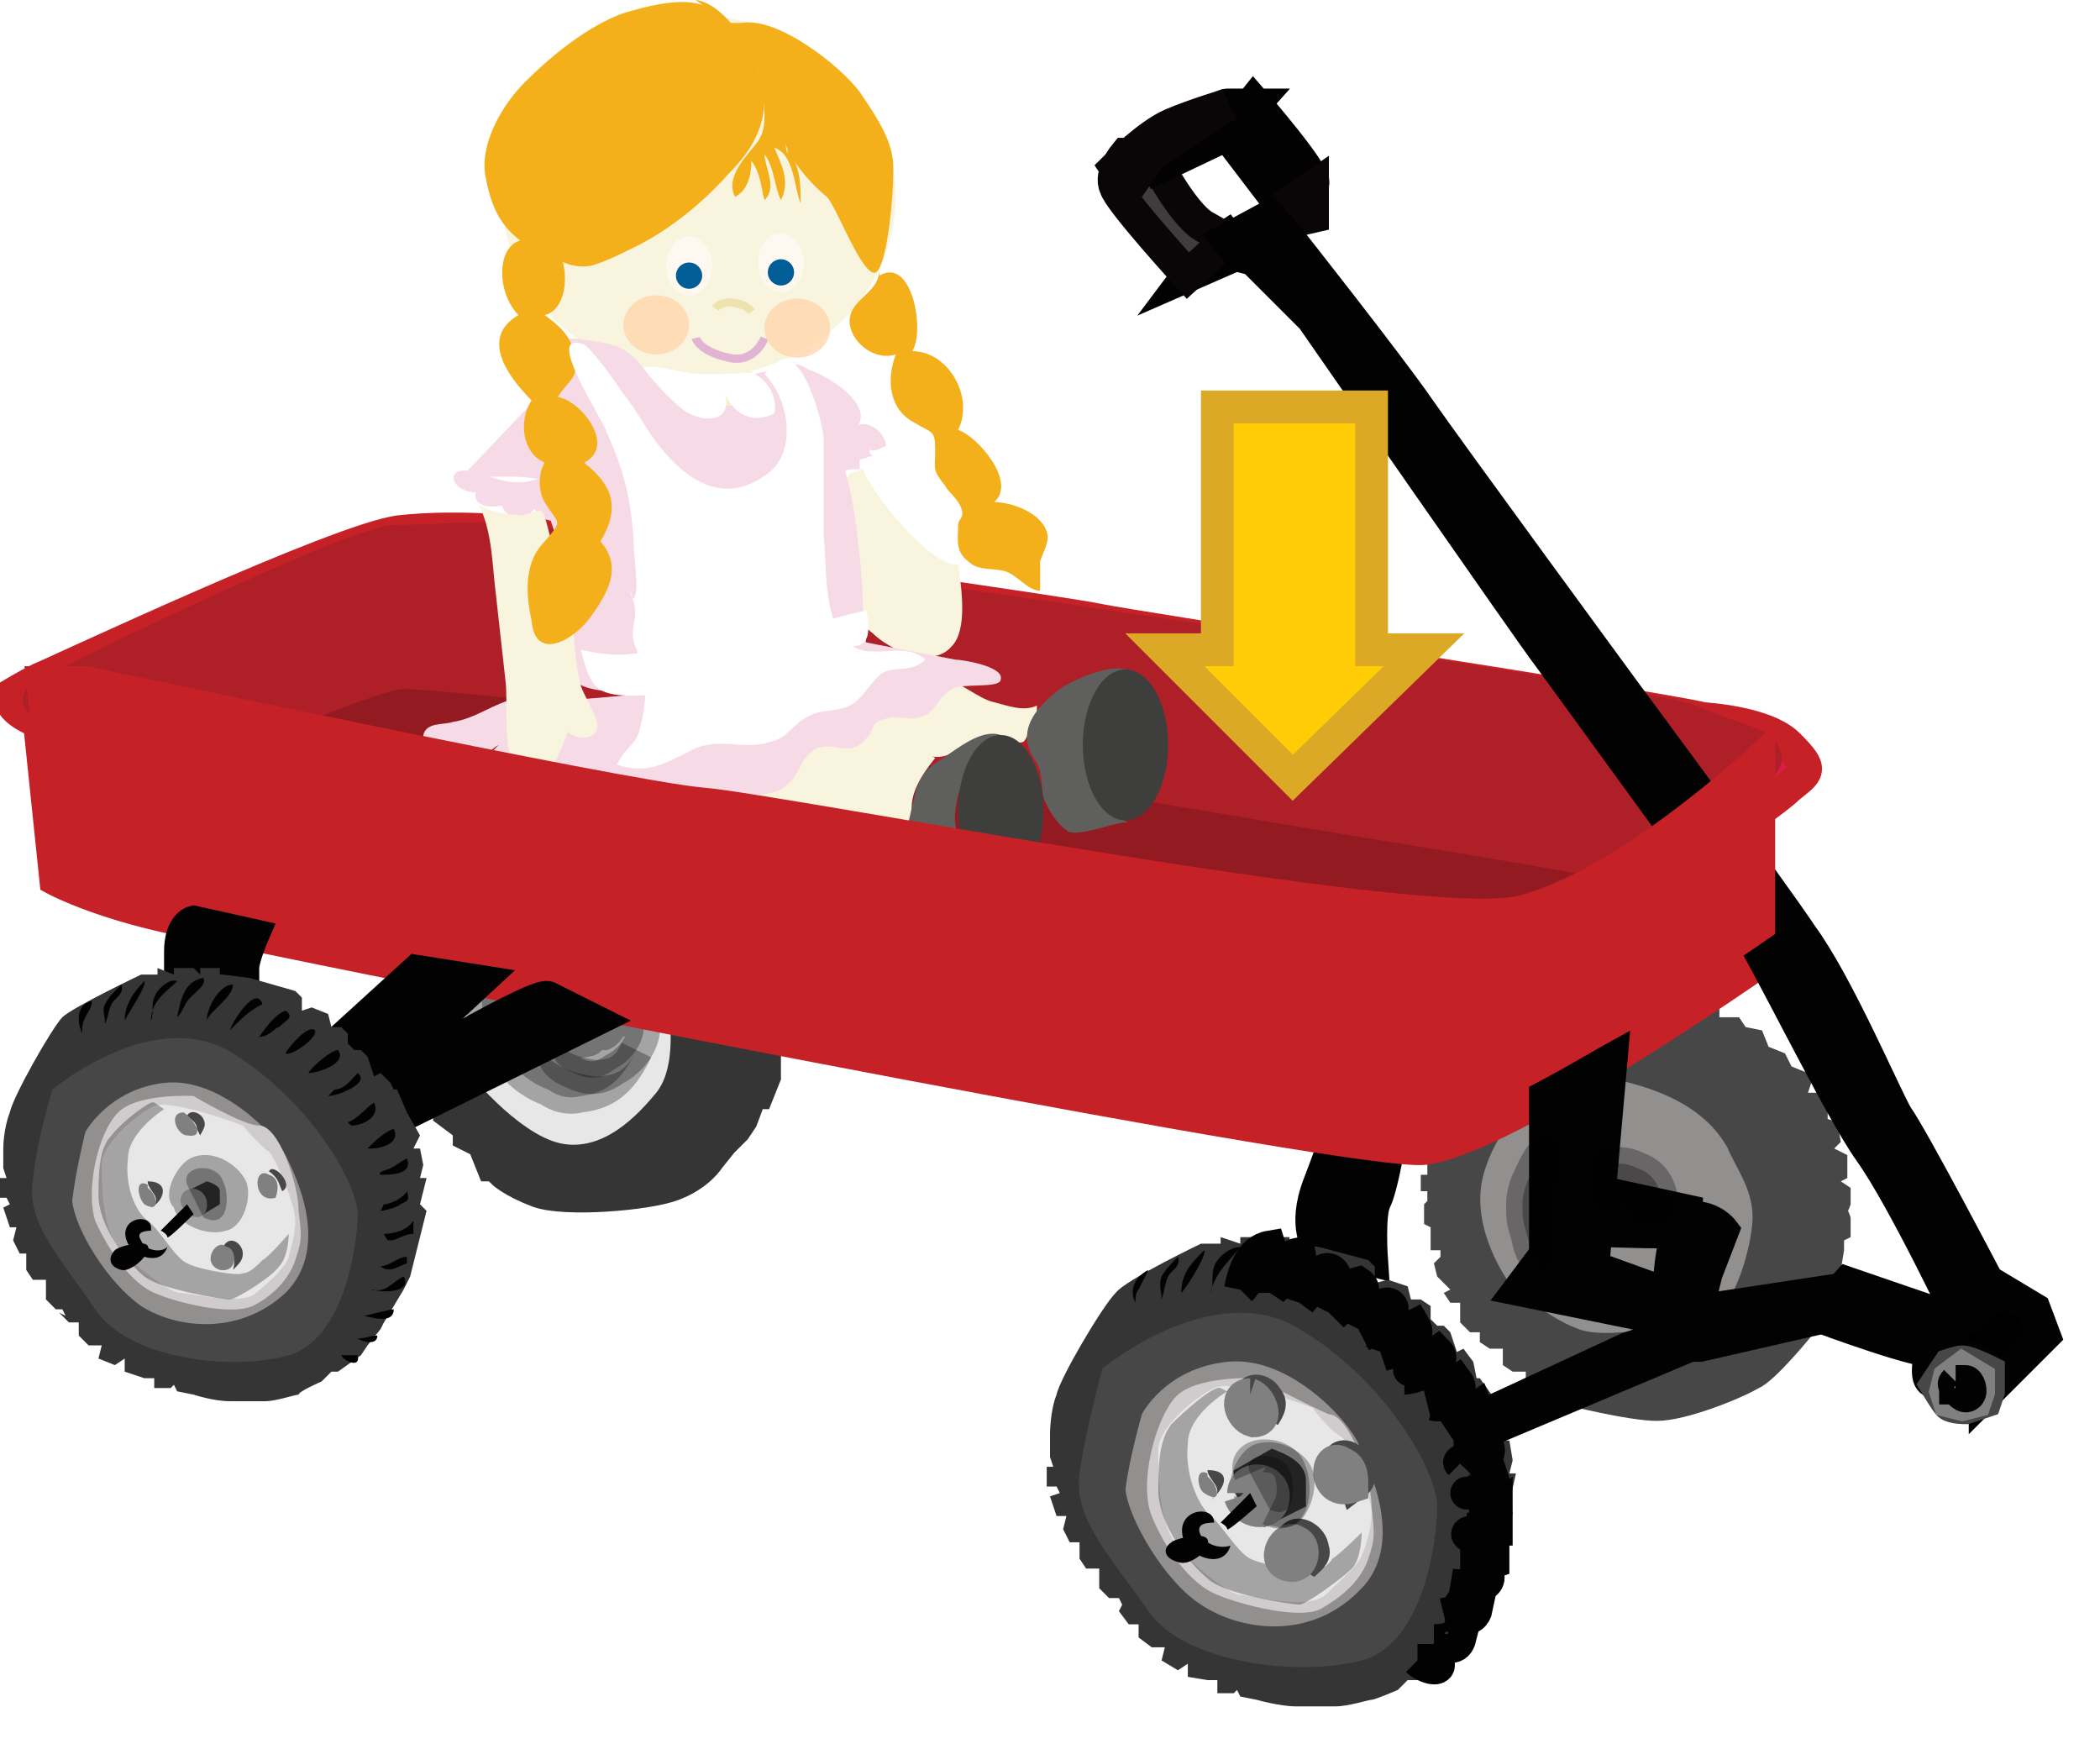 <svg xmlns="http://www.w3.org/2000/svg" xmlns:xlink="http://www.w3.org/1999/xlink" version="1.0" viewBox="0 0 64 53.3"><switch><g><pattern id="a" width="66" height="66" overflow="visible" patternUnits="userSpaceOnUse" viewBox="0 -66 66 66"><path fill="none" d="M0 0v-66h66V0z"/><path fill="#AE87BD" d="M16.5 0L4.8-4.8 0-16.5V0zm33 0L37.8-4.8 33-16.5V0zm-33-33L4.8-37.8 0-49.5V-33z"/></pattern><path fill="#353535" stroke="#353535" d="M23.5 31.4l-.2.6v.8l-.2.5h-.2l-.3.8-.2.3-.4.4-.4.5s-.3.5-1.1.8c-.8.3-3.3.5-4.1.2-.8-.3-1.1-.6-1.1-.6v-.2H15l-.2-.5v-.2h-.1l-.4-.2v-.4h-.2l-.4-.3v-.3l-.2-.1v-.2l-.6-1.3-.4-.1-.3-2.3.1-.1 11.2 1.9z"/><path fill="#E7E7E7" stroke="#E7E7E7" d="M19.9 31s.2 1.4-.3 2c-.5.6-1.5 1.7-2.6 1.3-1.1-.4-2.6-2.1-2.8-2.7-.2-.6 0-1.7 0-1.7l5.7 1.1z"/><path fill="#020202" stroke="#020202" d="M16.5 32.1c.5.4.9.6 1.6.7.7 0 1-.2 1.3-.8-.4.8-.8 1.3-1.7 1.4-.4.1-.7 0-1-.2-.3-.1-.8-.4-1-.7.2-.1.5-.2.8-.4M14.8 30c-.2.2-.1.9 0 1.2.3 0 1.8-.7 1.8-.8-.5-.2-1.2-.3-1.8-.4" opacity=".29"/><path fill="#020202" stroke="#020202" d="M18.8 31.1c.4 0 .9-.2.8.4-.1.5-.5.9-.9 1.1-.4.3-.8.3-1.2.1-.5-.2-.7-.4-.7-1 .4 0 .7.1 1.1 0 .1 0 .1-.1.2-.2h.3c.2-.1.2-.4.5-.4" opacity=".29"/><path fill="#020202" stroke="#020202" d="M40.2 38s-.5-.6 0-1.9c.5-1.3.6-1.7.6-1.7l1.5.6s-.2 1.2-.4 1.6c-.2.4-.1 1.8-.1 1.8l-1.6-.4z"/><path fill="#353535" d="M42.6 51.5l.3-.3h.3l.7-.5.3-.3.5-.5.1-.2.3-.5.3-.5.2-.4.2-.9.3-1.3-.1-.3.2-.9H46l.1-.4-.1-.6h-.2l.2-.4-.4-.8-.5-.7H45l-.1-.5-.3-.4-.2.1-.2-.6-.2-.2h-.2l-.2-.2v-.4l-.3-.2H43l-.1-.4-.6-.2-.4.1v-.5l-.2-.2-1.5-.4-.8-.1h-.1v-.2h-.7v.2l-.2-.2h-.6v.2l-.6-.2v.2h-.6S34.3 39 34 39.4c-.4.4-1.7 2.6-1.8 3.1-.2.5-.2 1.2-.2 1.2v.7l.1.3h-.2v.6h.3l.1.2-.3.1.2.6h.3l-.1.4.2.4h.3v.5l.2.3h.4v.6l.3.3h.3l.1.2-.1.2.3.4h.3v.4l.4.3h.4l-.1.4.5.3.3-.2v.4l.6.1h.3v.4h.5l.1-.1.1.2.5.1s.7.2 1.2.2h1.2c.4 0 1-.2 1.1-.2.1 0 .8-.3.8-.3z"/><path fill="#484747" d="M33.6 41.7s3.4-2.8 6-1.2c2.7 1.6 4.2 4.4 4.2 5.4s-.4 4.2-2.3 4.7-5.4.1-6.5-1.5c-1.1-1.6-2.3-2.8-2.1-4.2.2-1.4.7-3.2.7-3.2z"/><path fill="#928F8F" d="M34.8 43.1s.7-1.4 2.6-1.6c1.9-.2 3.7 1.8 4 2.5.3.7 1.5 3.1 0 4.5-1.5 1.5-3.6 1.2-4.8.4-1.1-.7-2.2-2.6-2.3-3.5.1-.9.5-2.3.5-2.3z"/><path fill="#D0CCCD" d="M38.3 42s-1.9-.1-2.5.6c-.6.7-1.1 2.6-.7 3.6.4 1 1.2 2.1 2 2.4.7.3 2.6.8 3.2.4.7-.4 1.2-.9 1.4-1.5.2-.6.2-.7.1-1.6 0-.9-.7-2.8-1.3-2.8-.5-.2-2.2-1.1-2.2-1.1z"/><path fill="#484747" d="M51.9 30.5h.5v.5h.6l.2.3.5.1.2.5.5.2.2.4.5.2.1.3-.1.3h.5l.1.5v.3l.3.1.1.6-.2.2.4.2v.7l-.2.1.3.2v.5s-.1.3-.1.2c0-.1.1.2.1.2v.6l-.2.1v.3l-.1.6-.1.2v.5l-.7 1.2s-1.2 1.5-1.7 1.7c-.5.3-2.2 1-3.1 1-.9 0-2.8-.5-2.9-.5-.1 0-.2-.3-.2-.3l-.7-.4h-.2v-.3h-.4l-.3-.2v-.5h-.4l-.3-.2v-.3h-.3l-.3-.3v-.6h-.3l-.2-.3.2-.1-.2-.2-.2-.2-.1-.4.2-.2v-.2h-.3v-.7l-.2-.1v-.6l.1-.1v-.3h-.2v-.5h.2v-.3l-.2-.3.2-.2v-.1c0-.1 4.8-3.7 5.4-3.9.5-.3 3-.5 3-.5z"/><path fill="#928F8F" stroke="#928F8F" d="M46.4 38.8s-1.1-1.5-.7-2.9c.4-1.4 1.7-2.9 3.5-2.5 1.8.4 2.6 1.1 3 1.8.3.7.8 1.3.7 2.1-.1.9-.5 2-.8 2.2-.3.2-3.1.9-3.9.5-.8-.3-1.8-1.2-1.8-1.2z"/><path fill="#C52127" stroke="#C52127" d="M1.2 22l.5 4.8s1.3.7 3.7 1.2c10 2.1 36 7.2 38 7 2.5-.3 10.1-5.6 10.1-5.6v-5s-4.2 3.9-7.3 4.6c-3.1.7-22.5-3.1-24.9-3.3C18.9 25.5 2.4 22 2.4 22H1.2z"/><path fill="#DA1D42" stroke="#C52127" d="M1.2 22s-.9-.3-.9-.8c0 0 .5-.3.9-.5.5-.2 9.2-4.3 11-4.5 1.8-.2 4.1 0 5.8.3 0 0 4.9.8 5.4.9 0 0 9.2 1.3 10.1 1.5.9.2 17.3 2.7 18.4 3 0 0 1.9.1 2.6.8.8.8.6.8 0 1.3-.6.6-4.4 3.1-5.4 3.7-1 .6-1.7 1.4-3.6 1.4-1.9-.1-8.1-.8-8.8-.9 0 0-12.2-2-13.9-2.3C21.1 25.7 1.2 22 1.2 22z"/><path fill="#AE1F28" stroke="#AE1F28" d="M48.5 27.2s-33.6-5.8-34-5.7c-.4.1-2 0-2 0L8 22.8s-7.1-1.2-6.8-1.5c.3-.3 9.7-4.8 10.8-4.8 1.1 0 3.7-.2 4.2 0s33.9 4.8 35.4 5.5c1.6.7 2.1.6 2.2 1.1.1.4-3.3 2.7-3.3 2.7l-2 1.4z"/><path fill="#931A20" stroke="#931A20" d="M48.5 27.2s-1.7 1.2-2.6 1.3c-.9.1-7.7-.6-7.7-.6l-29-4.8-1-.1s3.8-1.6 4.2-1.5c.4 0 4.7.4 5.8.6 1.1.2 23.7 4 25 4.2 1.3.2 5.3.9 5.3.9z"/><path fill="#020202" stroke="#020202" d="M7.4 32.7v-3.2c0-.3.3-1 .3-1l-1.8-.4s-.4.1-.4.9v2.5l1.9 1.2zm5.3-3.1l-4.5 4.1.9 1.3 5.5-5.1z"/><path fill="#020202" stroke="#020202" d="M9.4 35.4l8.7-4.3-1.4-.7c-.4-.2-6.2 3.3-6.2 3.3L9.1 35l.3.4zm37.7-2v5.7h1.4l.6-6.8z"/><path fill="#030202" stroke="#020202" d="M37.4 4.1L39 6.2s.8-.3 1-.6c.2-.2-1.8-2.5-1.8-2.5l-.8 1z"/><path fill="#080404" stroke="#020202" d="M37.4 7.2l-.6.4-.6.8 1.6-.7z"/><path fill="#3F3C3C" stroke="#0A0506" d="M38.7 6.6l1.3-.9v.9l-1.3.3zm-3.6-1.9s.9 1.8 1.6 2.2l.7.4-1.2 1.1S34.1 6.1 34 5.7c-.2-.4.3-1 .3-1h.8z"/><path fill="#080404" stroke="#020202" d="M37.4 4.1l-2.1 1-.2-.4s2.1-1.5 2.3-1.5h.8l-.8.9z"/><path fill="#2E2929" stroke="#0A0506" d="M34 5.1s1-1 1.7-1.3c.7-.3 1.7-.6 1.7-.6l-2.3 1.5-.7 1-.4-.6z"/><path fill="#020202" stroke="#020202" d="M56.3 39.1l3.5 1.2S58 36.5 57 35.1c-1-1.4-3.3-6.2-3.9-7-.6-.8-5.6-7.7-5.9-8.1-.4-.5-7.2-10.3-7.2-10.3l-1.8-1.8-.4-.1-.4-.5 1.3-.7.6.7s3 3.8 3.9 5.1c.9 1.3 6.4 8.8 6.4 8.8s4.3 5.8 5.3 7.3c1.1 1.5 2.5 4.8 2.9 5.5.5.7 2.8 5.1 2.8 5.1l.4.3s-2.1 1.4-2.1 1.7-3.5-1-3.5-1l.9-1z"/><path stroke="#020202" d="M60.5 42.5l1.8-1.8-.3-.8-1-.6-2.1 1.7s-.3 1 0 1.1c.3.2.1-.6.6-.7.6-.2 1 .2 1 .2v.9z"/><path fill="#020202" stroke="#020202" d="M49.1 36.4l2.3.5v.6c0 .1-2.6 0-2.6 0s-.1-.5 0-.6c.1-.2.3-.5.3-.5z"/><path fill="#020202" stroke="#020202" d="M48.5 38.6l3.6 1.3 3.3-.5-.1.8-3.5.8h-.3l-5.7 2.4-.3-.4 4.1-1.9.6-.2.2-.1.5-2s.1-1.7.7-1.7.9.4.9.4l-.5 1.3-.2.8-.1.8-5.4-1.1.6-.8 1.6.1z"/><path fill="#020202" stroke="#020202" d="M46.8 38.3c-.2-.2-.2-.5-.3-.8-.1-.3-.1-.5-.1-.8 0-.3.1-.6.2-.8.1-.2.3-.7.5-.8.1.2-.1.6-.1.8 0 .3-.1.6-.1.9 0 .2.1 1.6-.1 1.6m2.1-2.4c0-.3-.1-.5.2-.5.3-.1.6 0 .8.1.3.1.5.3.6.5.1.2.2.5.1.7h-.5c0-.3-.4-.5-.7-.5-.1 0-.4.1-.4.1-.1-.1-.1-.3-.1-.5" opacity=".29"/><path fill="#484747" stroke="#484747" d="M59 42.2s.3.5.4.6c.1.1.5.1.5.1l.6-.2.1-.3v-.6s-.6-.3-.8-.3c-.1 0-.4.1-.4.1l-.4.6z"/><path fill="#818081" stroke="#818081" d="M59.4 42l.4-.3.5.3v.4l-.1.3-.4.1-.4-.1-.1-.3z"/><path fill="#020202" stroke="#020202" d="M59.6 42.1h.3c.1 0 .2.3.1.4-.1.1-.2 0-.3-.1v-.1h-.1c0-.1-.1-.1 0-.2"/><path fill="#E7E7E7" d="M40 42.9s-2.3-.9-3-.6c-.6.3-1.7 1.2-1.7 1.9 0 .6 0 2.1.5 2.8.5.7 1.7 1.6 2 1.6.3 0 2 .5 2.6 0 .5-.5 1-.9 1.1-1.2.1-.2.3-.8.3-1.3 0-.6-.7-2.1-.9-2.3-.4-.2-.9-.9-.9-.9z"/><path fill="#484747" stroke="#484747" d="M38.1 45.1l.7-.4s.5.2.5.4v.5l-.6.3s-.2-.3-.4-.3c-.2-.1-.2-.5-.2-.5z"/><path fill="#020202" d="M37.4 42.4s-1.2.7-1.2 1.6c-.1.9.3 1.8.6 2.1.4.3.9 1.2 1.3 1.4.4.2 1.7.4 1.9.4.2 0 .5-.2.6-.4.2-.1.9-.8.9-.8s0 .8-.3 1.1c-.3.3-1.4 1.1-1.6 1.1-.2 0-2.3-.3-2.8-.8-.5-.4-1.5-1.6-1.5-2.7s.1-1.6.4-2c.4-.4 1.3-1.2 1.5-1.1l.2.1z" opacity=".29"/><path fill="#484747" stroke="#484747" d="M38.5 43.2c.1-.2.3-.4.1-.6-.1-.2-.4-.3-.5-.1.2.1.3.3.4.6m2.3 1.4c.3.2.4.4.5.7.4-.3-.3-1.1-.5-.7m-1.4 2.4c.3.1.4.5.3.8.2-.2.4-.3.3-.5 0-.3-.5-.6-.6-.3"/><path fill="#484747" d="M36.8 44.8c0 .3.6.6.1.9.4-.3.7-.9-.1-.9"/><path fill="#818081" stroke="#818081" d="M38.1 42.5c-.5 0-.3.7.1.8.5 0 .2-.7-.1-.8m2.8 2.1c-.5-.4-.6 1 .3.7 0-.3 0-.6-.3-.7M39.5 47c-.3-.3-.8.6-.2.7.5.1.5-.8.1-.7"/><path fill="#818081" d="M36.8 45v-.1c-.4-.2-.3.5-.1.6.6.4.4-.3.1-.5"/><path fill="#020202" d="M37.7 45.6c-.5-.4.1-1.5.6-1.6.6-.2 1.5.2 1.7.8.2.5-.1 1.5-.6 1.7-.6.2-1.6-.3-1.8-.9" opacity=".29"/><path fill="#818081" stroke="#818081" d="M37.9 45.5c0-.5.8-.5.9 0 .1.7-.8.7-1 .1"/><path fill="#020202" stroke="#020202" d="M38.1 44.9c-.3-.7 1-.7 1.2-.1.2.4.2 1.6-.6 1.2" opacity=".29"/><path fill="#020202" d="M34.6 39.8c0-.2 0-.4.1-.5l.3-.6c-.4.2-.6.6-.4 1m.8-.1c0-.3-.1-.4 0-.7.1-.2.4-.5.5-.6.1.3-.2.4-.3.6-.1.2-.1.4-.2.7m.6-.2c0-.6.3-.9.7-1.3.1.1-.5 1.1-.7 1.3m.9 0c.1-.2 0-.5.1-.8.1-.3.5-.6.8-.6-.3.4-.8.8-.9 1.4"/><path fill="#020202" stroke="#020202" d="M37.8 39.3c.1-.5.3-1.2.9-1.3.1.3-.2.5-.4.6-.2.2-.3.5-.5.7m.9.1c0-.4.4-1.1.9-1.2.1.5-.7.9-.9 1.2m.9.3c.1-.3.8-1.5 1.1-.8-.5.2-.8.4-1.1.8m.9.3c.2-.4.5-.8.9-.9.3.2 0 .4-.2.5-.2.1-.5.4-.6.5m.8.4c.1-.2.8-1 1-.7.2.2-.7.8-.9.9m.6.5c.1-.3.8-.7 1-.8.3.5-.7.8-1 .9m.9.4s-.1.1 0 0c.3 0 .5-.3.8-.5.4.4-.7.8-1 .8m.7.8c.4-.1.6-.5.9-.7.3.4-.4.8-.7.7m.4.8c.3-.2.6-.5.9-.7.2.5-.3.7-.7.7m.2 1c-.1-.1.2-.1.3-.2.2-.1.3-.2.5-.4.3.5-.5.5-.7.7m.1.8c-.1 0-.1 0 0 0 .2 0 .6-.2.8-.4.1.3 0 .3-.2.4-.1.1-.6.2-.6.2m0 .9c.3 0 .7-.2.9-.4v.4c-.3 0-.5.2-.8.2-.1 0-.1-.1 0-.1m-.3.9c.4 0 .6-.3 1-.3v.3c-.3.1-.6.3-.9.2m-.4.5c.6.1.7-.2 1.1-.4.3.5-.7.6-1 .4m-.3.9s.8-.2 1-.2c-.1.5-.6.3-.9.2m-.4.8c.3 0 .5-.1.8-.1-.1.4-.4.3-.6.1m-.7.6h.6c.2.4-.4.2-.6 0"/><path fill="#020202" d="M36.5 46.8c-.2 0-.7.1-.8.2-.3.2-.2.5.2.6.5.2 1.4-.8.6-.8m1.6-1.3l-.9.9s.2.1.2.2.9-.7.9-.7l-.2-.4z"/><path fill="#020202" d="M37.1 46.4c-.3 0-.7 0-.5.4.2.3.6.4.9.3-.2.7-1.1.4-1.4-.1-.4-1 .9-1.2.9-.6"/><path fill="#353535" d="M9.8 42.1l.3-.3h.2l.7-.5.2-.3.4-.5.1-.2.3-.5.3-.5.2-.4.2-.8.3-1.2-.2-.2.2-.8h-.2l.1-.4-.1-.5h-.2l.2-.4-.4-.7-.3-.7H12l-.1-.2-.3-.3-.2.1-.2-.6-.2-.2h-.2l-.2-.2v-.3l-.2-.2h-.3l-.1-.4-.5-.2-.3.1v-.4l-.2-.2-1.4-.4-.8-.1h-.1v-.2h-.6v.2l-.2-.2h-.6v.2l-.5-.2v.2h-.5s-2.1 1-2.4 1.3c-.3.3-1.5 2.4-1.6 2.9-.2.5-.2 1.1-.2 1.1v.6l.1.3H0v.6h.2l.1.2-.2.1.2.6h.2l-.1.4.2.4h.2v.5l.2.3h.4v.6l.3.3h.2l.1.2-.2-.1.3.3h.3v.4l.3.3h.4l-.1.4.5.2.3-.2v.4l.6.2h.3v.3h.5l.1-.1.1.2.5.1s.6.2 1.1.2h1.1c.3 0 .9-.2 1-.2 0-.1.7-.4.7-.4z"/><path fill="#484747" d="M1.6 33.2s3.1-2.6 5.5-1.1 3.8 4 3.8 4.9c0 .9-.4 3.8-2.1 4.3-1.8.5-4.9.1-5.9-1.4S.8 37.3 1 36c.1-1.2.6-2.8.6-2.8z"/><path fill="#928F8F" d="M2.6 34.5S3.3 33.2 5 33c1.7-.2 3.4 1.6 3.7 2.2.3.6 1.4 2.8 0 4.2-1.4 1.3-3.3 1.1-4.4.4-1-.7-2-2.3-2.1-3.2.1-.9.4-2.1.4-2.1z"/><path fill="#D0CCCD" d="M5.9 33.4s-1.7-.1-2.3.5c-.6.6-1 2.3-.7 3.3.4.9 1.1 1.9 1.8 2.2.7.3 2.3.7 3 .4.6-.3 1.1-.8 1.3-1.4.2-.6.2-.7.1-1.5 0-.8-.6-2.6-1.2-2.6-.5 0-2-.9-2-.9z"/><path fill="#E7E7E7" d="M7.4 34.3s-2.1-.8-2.7-.6c-.6.3-1.5 1.1-1.6 1.7 0 .6 0 2 .5 2.6.5.6 1.6 1.4 1.9 1.4.3 0 1.9.4 2.3 0 .5-.4.9-.8 1-1.1 0-.1.2-.6.2-1.1 0-.5-.6-1.9-.8-2.1-.3-.2-.8-.8-.8-.8z"/><path fill="#484747" d="M5.7 36.3l.6-.3s.4.1.4.3v.4l-.5.3s-.2-.3-.3-.3c-.2 0-.2-.4-.2-.4z"/><path fill="#020202" d="M5 33.8s-1.1.7-1.1 1.5c-.1.8.2 1.6.6 1.9.4.3.8 1.1 1.2 1.3.4.2 1.6.4 1.7.3.2 0 .4-.2.6-.4.2-.1.8-.8.8-.8s0 .7-.3 1c-.2.3-1.3 1-1.5 1-.2 0-2.1-.3-2.6-.7-.5-.4-1.4-1.5-1.4-2.5s.1-1.5.4-1.8c.3-.4 1.2-1.1 1.3-1l.3.2z" opacity=".29"/><path fill="#484747" d="M6.1 34.6c.1-.2.2-.3.1-.5s-.4-.3-.5-.1c.1.1.3.2.3.4m2.2 1.3c.3.2.3.4.4.6.4-.2-.3-.9-.4-.6M6.8 38c.3.1.4.4.3.7.2-.2.3-.3.3-.5 0-.3-.4-.6-.6-.2m-2.3-2c0 .3.5.5.1.8.4-.2.6-.8-.1-.8"/><path fill="#818081" d="M5.6 33.9c-.5 0-.2.7.1.7.6.1.2-.5-.1-.7m2.6 1.9c-.5-.3-.5.9.2.7.1-.3.1-.6-.2-.7M6.9 38c-.3-.3-.8.5-.2.7.6.1.5-.7.2-.7m-2.4-1.8v-.1c-.4-.2-.3.4-.1.6.5.3.4-.3.1-.5"/><path fill="#020202" d="M5.3 36.8c-.4-.4.1-1.3.5-1.5.6-.3 1.4.1 1.7.7.2.5-.1 1.4-.6 1.5-.6.2-1.5-.2-1.6-.7" opacity=".29"/><path fill="#818081" d="M5.5 36.6c0-.5.7-.5.8 0 .1.7-.7.6-.8 0"/><path fill="#020202" d="M5.7 36.1c-.2-.6.9-.7 1.1-.1.2.4.2 1.5-.6 1.1" opacity=".29"/><path fill="#020202" d="M2.5 31.5c0-.2 0-.3.1-.5s.2-.3.2-.5c-.4.1-.5.5-.3 1m.7-.3c0-.3-.1-.4 0-.6.1-.2.3-.4.5-.6.1.3-.2.4-.3.6-.1.2-.1.4-.2.6m.6-.1c0-.5.3-.9.6-1.2.1.1-.5 1-.6 1.2m.8 0c.1-.2 0-.5.1-.7.1-.3.5-.6.7-.5-.3.3-.8.6-.8 1.2m.8-.1c.1-.5.2-1.1.8-1.2.1.2-.2.4-.4.6-.2.2-.2.4-.4.6m.9.1c0-.4.4-1.1.8-1.1 0 .4-.7.8-.8 1.1m.7.3c.1-.3.8-1.4 1-.8-.4.2-.6.4-1 .8m.9.2c.2-.3.5-.7.8-.8.3.2 0 .3-.2.5-.1 0-.3.3-.6.3m.8.5c.1-.2.7-.9.9-.7.1.2-.7.8-.9.7m.7.6c.1-.2.7-.7.9-.7.3.4-.6.7-.9.7m.8.5c-.1 0-.1 0 0 0 .3 0 .5-.3.7-.5.4.3-.6.7-.9.7m.6.8c.3-.1.5-.4.8-.6.2.4-.3.7-.7.7m.5.7c.2-.2.5-.5.8-.6.2.4-.3.6-.7.6m.3.8c-.1-.1.1-.1.3-.2.2-.1.3-.2.5-.3.2.5-.5.5-.8.5m.1.9c.2 0 .6-.2.7-.4.1.3 0 .3-.2.4-.1.1-.5.2-.6.2m.1.7c.3 0 .7-.1.9-.4v.4c-.3 0-.5.2-.7.2-.1 0-.1 0-.2-.2m-.2 1c.4 0 .6-.3.9-.3v.2c-.3.1-.5.3-.8.1m-.3.7c.5.1.6-.2 1-.4.3.5-.7.5-.9.4m-.3.8s.8-.2.9-.2c0 .4-.5.3-.9.2m-.3.7c.3 0 .5-.1.7-.1 0 .3-.4.2-.6.1m-.5.5h.5c.1.4-.4.2-.5 0m-6.2-3.4c-.2 0-.6.1-.7.2-.2.2-.2.5.2.6.4.1 1.3-.9.5-.8m1.5-1.2l-.8.8s.2.1.2.2.8-.7.8-.7l-.2-.3z"/><path fill="#020202" d="M4.8 37.5c-.3 0-.7 0-.5.3.1.3.6.4.8.2-.2.6-1 .3-1.2-.1-.4-.8.8-1 .7-.4"/><path fill="#FAEFCC" d="M22.8 11.3c.6.1.9.8.4 1.1-.3.2-1.1.1-1.5.1-.5 0-1 0-1.5-.2-.5-.3-.8-.9-1.2-1.3.6 0 1.2.6 1.9.6.7.1 1.3 0 1.9-.3"/><ellipse cx="21.3" cy="6" fill="#F9F4DD" rx="6" ry="5.5"/><path fill="none" d="M18.5 16.4s1.1.9-.3 1.9c-1.4 1-1.8.9-1.8.9s-.4-1.2-.3-1.9c.1-.7.6-1.4.6-1.4s.4-.2.8 0c.3.2 1 .5 1 .5z"/><path fill="#F3B01B" d="M22.6.7c1.1-.2 3 1.3 3.6 2.1.4.6.9 1.3 1 2 .1.4-.1 3.2-.5 3.5-.4.2-1.2-2-1.5-2.3-.5-.4-1.1-1.1-1.3-1.7-.4-1.1-.4-3.2-1.8-3.6"/><path fill="#F3B01B" d="M26.8 8.4c1-.6 1.4 1.7 1 2.3 1.1 0 1.9 1.4 1.4 2.4.6.2 1.8 1.6 1.1 2.2.5 0 1.4.3 1.6.9.1.3-.1.6-.2.9v.9c-.4 0-.7-.5-1.1-.6-.4-.1-.8 0-1.1-.3-.4-.3-.3-.7-.3-1.1 0-.2.2-.2.1-.5s-.4-.5-.5-.7c-.4-.5-.3-.5-.3-1.1 0-.6-.1-.5-.6-.8-.8-.4-.9-1.3-.6-2.1-.6.2-1.3-.3-1.4-.9-.1-.8.9-.9.9-1.7"/><path fill="#F9F4DD" d="M26.3 14.3c.3.8 2.1 3 2.9 2.9.1.7.3 2-.2 2.5-.6.7-1.9.1-2.4-.4-.8-.6-.8-1.6-.7-2.5 0-.4-.4-2.4.1-2.4m2.5 12.3c-1.3 0-2.7-.6-3.9-.8-.6-.1-1.3-.3-1.9-.5-.5-.2-1.8-.4-2-.9.4-.4 1.2-.4 1.7-.5.7-.1 1.2-.4 1.8-.8.6-.4 1-1.2 1.8-1.1.6 0 2 .7 2.5 1-.4.5-.8 1.1-.7 1.7.1.6.1 1.5.6 1.7"/><path fill="#F9F4DD" d="M31.6 21.5c-.4.2-.9 0-1.3-.1-.5-.1-1.1-.7-1.6-.7s-1 .6-1.5.8c-.4.2-1.5.4-1.1 1 .2.4.9.2 1.3.3.6.1 1 .4 1.5.2.6-.2.9-.6 1.5-.5.2 0 .6.2.8.1.1-.1.3-.6.4-.8"/><path fill="#5F5F5D" d="M34.4 25.1c-.1-.2-1.6.5-1.9.2-.3-.2-.6-.7-.7-1-.1-.5 0-.8-.3-1.2-.5-.8 0-1.5.8-2.1.4-.3 1.8-.9 2.2-.5-1.5 1.2-1.7 3.4-.1 4.6"/><path fill="#F6DBE7" d="M24.4 11.2c.7.1 2.6 1.3 1.5 2 .3-.6 1.1-.1 1.1.4-.1 0-.3.2-.5.1 0 .1 0 .1.1.2-.1 0-.3.1-.4.1v.3c-.2 0-.4 0-.6.1-.3-.4-.2-1.1-.4-1.6s-.6-1.3-1-1.6m-8.9 4.2c-.4.1-.9 0-.8-.4-.8 0-1-.9 0-.6.4.1.8.3 1.3.3.4 0 .7-.2 1.1-.1.4.1.3.2.4.6v.5c-.2.3-.9.2-1-.2-.3.4-.9.3-1-.1z"/><path fill="#F6DBE7" d="M24.3 11c-.4.3-.9.3-1.4.4 1.5 1.1-1 1.1-1.7.8-.6-.2-1.1-.5-1.6-1-.5-.6-.8-.7-1.5-.8-.5-.1-1.1-.2-1.4.3-.2.4-.1 1.2-.2 1.7-.1 1-.1 2.2.2 3.2.3 1 .8 2.1.8 3.2 0 .5-.3 1-.2 1.5.1.7.8.7 1.4.8 2.2.3 4.3-.3 6.4-.8.4-.1 1-.1 1.2-.4.2-.3 0-1 0-1.3 0-.8-.1-1.7-.2-2.5-.1-.9-.3-1.7-.6-2.6-.2-.6-.4-2.5-1.4-2.4"/><path fill="none" d="M15.4 11.1c1.7.9.6 2.3 1.4 3.6-1-.1-2.1-.3-3.1-.5"/><path fill="#5F5F5D" d="M30.5 22.5v-.1c-.6-.2-1.3.4-1.9.8-.7.4-.7 1-.9 1.8-.1.7 0 1.5.6 1.9.4.3 1.6.4 2 .1-.4-.7-1.1-1-1.2-2 0-.4.1-.8.2-1.1.2-.4.7-.7.7-1.1"/><path fill="#F3B01B" d="M21.2 0c.9.1 1.8 1.6 2 2.4.3 1.2-.2 2.1-1 2.9-.8.9-1.8 1.7-2.8 2.2-.4.2-1 .5-1.4.6-.6.1-1-.2-1.5-.4-1.1-.5-1.5-1.2-1.7-2.3-.2-1 .5-2.2 1.2-2.9.8-.8 1.9-1.7 3-2.1.7-.2 2.3-.7 2.9.1"/><path fill="#F6DBE7" d="M14.1 14.5c.8.1 1.9-.1 2.6.2-.4-1-.3-4.4 1.3-4.3"/><path fill="#F3B01B" d="M24 4.5c.4.6.4 1.1.4 1.7-.2-.5-.2-1.5-.8-1.7.2.5.5 1 .2 1.6-.2-.4-.2-1-.5-1.4 0 .4.4 1 0 1.4-.1-.3-.1-.8-.4-1.2 0 .4-.1.9-.5 1.1-.2-.4 0-.8.3-1.2.4-.5.6-.6.6-1.3 0-.3-.1-1.1-.2-1.4-.2-.5-.8-.7-.8-1.3 1.4-.7 1.5 3.3 1.7 3.9"/><ellipse cx="21" cy="8.1" fill="#FFF8F0" rx=".7" ry=".9"/><circle cx="21" cy="8.4" r=".4" fill="#005D96"/><path fill="none" d="M21.7 7.2c.1.2.1.4-.1.6m-.1-.7c.1.1.1.3.1.4m-.3-.4c0 .1.1.2.1.3m-.3-.4v.2m-.2-.1c.1 0 .1.1.1.2m-.4-.2c.1 0 .1.1.1.2m-.2-.1l.1.1m-.3.1c.1 0 .1.1.1.1"/><ellipse cx="23.8" cy="8" fill="#FFF8F0" rx=".7" ry=".9"/><circle cx="23.8" cy="8.3" r=".4" fill="#005D96"/><path fill="none" d="M24.5 7.1c.1.2.1.4-.1.6m-.1-.6c.1.1.1.3.1.4m-.3-.5c0 .1.1.2.1.3m-.3-.3v.2m-.2-.2c.1 0 .1.1.1.2m-.3-.2c.1 0 .1.1.1.2m-.3 0c.1 0 .1.1.1.1m-.3 0c.1 0 .1.1.2.1"/><path fill="#F6DBE7" d="M26 19.5c1 .2 2.1.4 3.1.6.2 0 1.5.2 1.4.6 0 .3-1.2.1-1.5.3-.6.4-.4.8-1.2.9-.2 0-.5-.1-.8 0-.5.1-.3.3-.6.6-.5.6-.9.1-1.5.3-.6.3-.5 1-1.2 1.3-.5.2-1 .1-1.6.1-.6.1-.9.4-1.5.6-.7.1-1-.2-1.6-.2-.7 0-.7.7-1.4.7-.3 0-.5-.2-.8-.2-.3 0-.5.1-.8.1-.6 0-.9-.3-1.6-.3-.4 0-1.3.1-.9-.6.1-.1.5-.4.7-.6.3-.3.6-.5.8-.8l.2-.2c-.7.4-.8 1.3-1.6.7-.1-.1-.7-.7-.7-1 .1-.4.6-.3.9-.4.7-.1 1.3-.6 1.9-.7.7-.1 1.4 0 2.1 0 1.4-.1 2.9-.3 4.3-.4.8-.1 4.2-.2 4-1.4"/><path fill="#F9F4DD" stroke="#EEE2AF" stroke-width=".25" d="M22.9 9.5c-.2-.3-.9-.4-1.1-.1"/><pattern id="b" patternTransform="translate(136.45 -188.354)" xlink:href="#a"/><path fill="url(#b)" d="M24.3 11c-.4.3-.9.3-1.4.4 1.5 1.1-1 1.1-1.7.8-.6-.2-1.1-.5-1.6-1-.5-.6-.8-.7-1.5-.8-.5-.1-1.1-.2-1.4.3-.2.4-.1 1.2-.2 1.7-.1 1-.1 2.2.2 3.2.3 1 .8 2.1.8 3.2 0 .5-.3 1-.2 1.5.1.7.8.7 1.4.8 2.2.3 4.3-.3 6.4-.7.4-.1 1-.1 1.2-.4.2-.3 0-1 0-1.3 0-.8-.1-1.7-.2-2.5-.1-.9-.3-1.7-.6-2.6-.3-.8-.5-2.6-1.5-2.5"/><pattern id="c" patternTransform="translate(136.45 -188.354)" xlink:href="#a"/><path fill="url(#c)" d="M26 19.4c1 .2 2.1.4 3.1.6.2 0 1.5.2 1.4.6-.1.3-1.3.1-1.6.3-.6.4-.4.8-1.2.9-.2 0-.5-.1-.8 0-.5.1-.3.3-.6.6-.5.6-.9.1-1.5.3-.6.3-.5 1-1.2 1.3-.5.2-1 .1-1.6.1-.6.1-.9.4-1.5.6-.7.1-1-.2-1.6-.2-.7 0-.7.7-1.4.7-.3 0-.5-.2-.8-.2-.3 0-.5.1-.8.1-.6 0-.9-.3-1.6-.3-.4 0-1.3.1-.9-.6.1-.1.5-.4.7-.6.3-.3.6-.5.8-.8l.2-.2c-.7.4-.8 1.3-1.6.7-.1-.1-.7-.8-.7-1 .1-.4.6-.3.9-.4.7-.1 1.3-.6 1.9-.7.7-.1 1.4 0 2.1 0 1.4-.1 2.9-.3 4.3-.4.8-.1 4.2-.2 4-1.4"/><pattern id="d" patternTransform="translate(136.45 -188.354)" xlink:href="#a"/><path fill="url(#d)" d="M18 10.5c-1.1 0-2.4.4-3.1 1.5-.5.7-.9 1.7-.7 2.5.8.1 1.9-.1 2.6.2-.4-1-.3-4.4 1.3-4.3"/><pattern id="e" patternTransform="translate(136.45 -188.354)" xlink:href="#a"/><path fill="url(#e)" d="M24.5 11.2c.7.1 2.6 1.3 1.5 2 .3-.6 1.1-.1 1.1.4-.1 0-.3.2-.5.1 0 .1 0 .1.1.2-.1 0-.3.1-.4.1v.3c-.2 0-.4 0-.6.1-.3-.4-.2-1.1-.4-1.6s-.6-1.3-1-1.6"/><pattern id="f" patternTransform="translate(136.45 -188.354)" xlink:href="#a"/><path fill="url(#f)" d="M15.3 15.4c-.4.1-.9 0-.8-.4-.8 0-1-.9 0-.6.4.1.8.3 1.3.3.4 0 .7-.2 1.1-.1.4.1.3.2.4.6v.5c-.2.3-.9.2-1-.2-.3.4-.9.3-1-.1z"/><path fill="#F9F4DD" d="M14.6 15.4c.4.8.4 1.8.5 2.6l.3 2.7c.1.7-.1 2.1.3 2.7.8 1.1 1.4-.5 1.6-1.1.2.2.8.3.9-.1.1-.2-.4-1-.5-1.3-.2-.8-.2-1.6-.3-2.4-.2-.8-.5-1.6-.7-2.4-.2-.8-.2-.5-.8-.4-.3 0-1-.1-1.3-.3"/><path fill="#F3B01B" d="M16.4 7.2c1 .1 1.1 2.2.2 2.4.4.3.8.6.9 1.2.2.7-.2.8-.5 1.3.7.1 1.8 1.5.8 2 .9.7 1.1 1.4.5 2.4.7.8.2 1.6-.3 2.3-.5.7-1.7 1.4-1.8.1-.2-.9-.2-1.8.4-2.4.6-.7.4-.5 0-1.2-.2-.3-.2-.9 0-1.2-.7-.3-.8-1.3-.4-1.9-.7-.7-1.6-1.9-.4-2.6-.8-.8-.7-2.8.8-2.2"/><path fill="none" stroke="#E2B4D3" stroke-width=".25" d="M23.3 10.3s-.3.8-1.1.6c-.9-.2-1-.6-1-.6"/><ellipse cx="20" cy="9.9" fill="#FDD5AB" opacity=".78" rx="1" ry=".9"/><ellipse cx="24.3" cy="10" fill="#FDD5AB" opacity=".78" rx="1" ry=".9"/><ellipse cx="30.5" cy="24.7" fill="#3E3F3D" rx="1.3" ry="2.3"/><ellipse cx="34.3" cy="22.7" fill="#3E3F3D" rx="1.3" ry="2.3"/><path fill="#FFF" d="M23.3 11.4c.8.8 1 2.5 0 3.1-1.3.9-2.4.1-3.2-.9-.4-.5-.7-1.1-1.1-1.6-.2-.3-.9-1.3-1.2-1.5-1.3-.5.6 2.3.7 2.7.5 1.1.7 1.9.8 3.1 0 .5.1 1.1.1 1.6-.1.9-.3-.4-.1.4.2.7-.2.8.1 1.5.3.8-.6.2 0 .4.4.1.3 1.3.1 2-.1.5-.4.5-.7 1.1.9.3 1.4 0 2.2-.4.9-.5 1.6 0 2.5-.3.5-.1.7-.6 1.2-.8.4-.2.8-.1 1.2-.3.4-.2.6-.7 1-1 .4-.2.9 0 1.3-.4-.8-.7-1.9.3-2.6-.8-.5-.8-.4-2.1-.5-3v-2.9c0-.5-.7-3.1-1.5-2.3"/><path fill="#FFF" d="M26.4 18.6c-1.4.3-2.9.9-4.3 1-.8.1-1.4 0-2.1.2-.9.2-1.4.2-2.3 0 .3 1.1.4 1.4 1.6 1.4 1 0 1.9-.3 2.8-.6.9-.3 1.7-.8 2.7-.9 1.1-.1 1.9.4 1.6-1.1M23 11.4c.4.2.7.7.6 1.2-.6.3-1.2.1-1.5-.6.2.8-.5.9-1.1.6-.4-.2-1.2-1.1-1.4-1.4.5-.1 1.2.2 1.8.2.6 0 1.3 0 1.9-.1"/><path fill="#C52127" stroke="#C52127" d="M1.3 20.8l.5 4.8s1.3.7 3.7 1.2c10 2.1 36 7.2 38 7 2.5-.3 10.1-5.6 10.1-5.6v-5s-4.2 3.9-7.3 4.6c-3.1.7-22.5-3.1-24.9-3.3-2.4-.2-18.8-3.7-18.8-3.7H1.3z"/><path fill="none" d="M35.5 12.4h7.9v11.3h-7.9z"/><path fill="#FFCC05" stroke="#DCA927" d="M41.8 12.4v7.4h1.6l-4 3.9-3.9-3.9h1.6v-7.4z"/></g></switch></svg>
